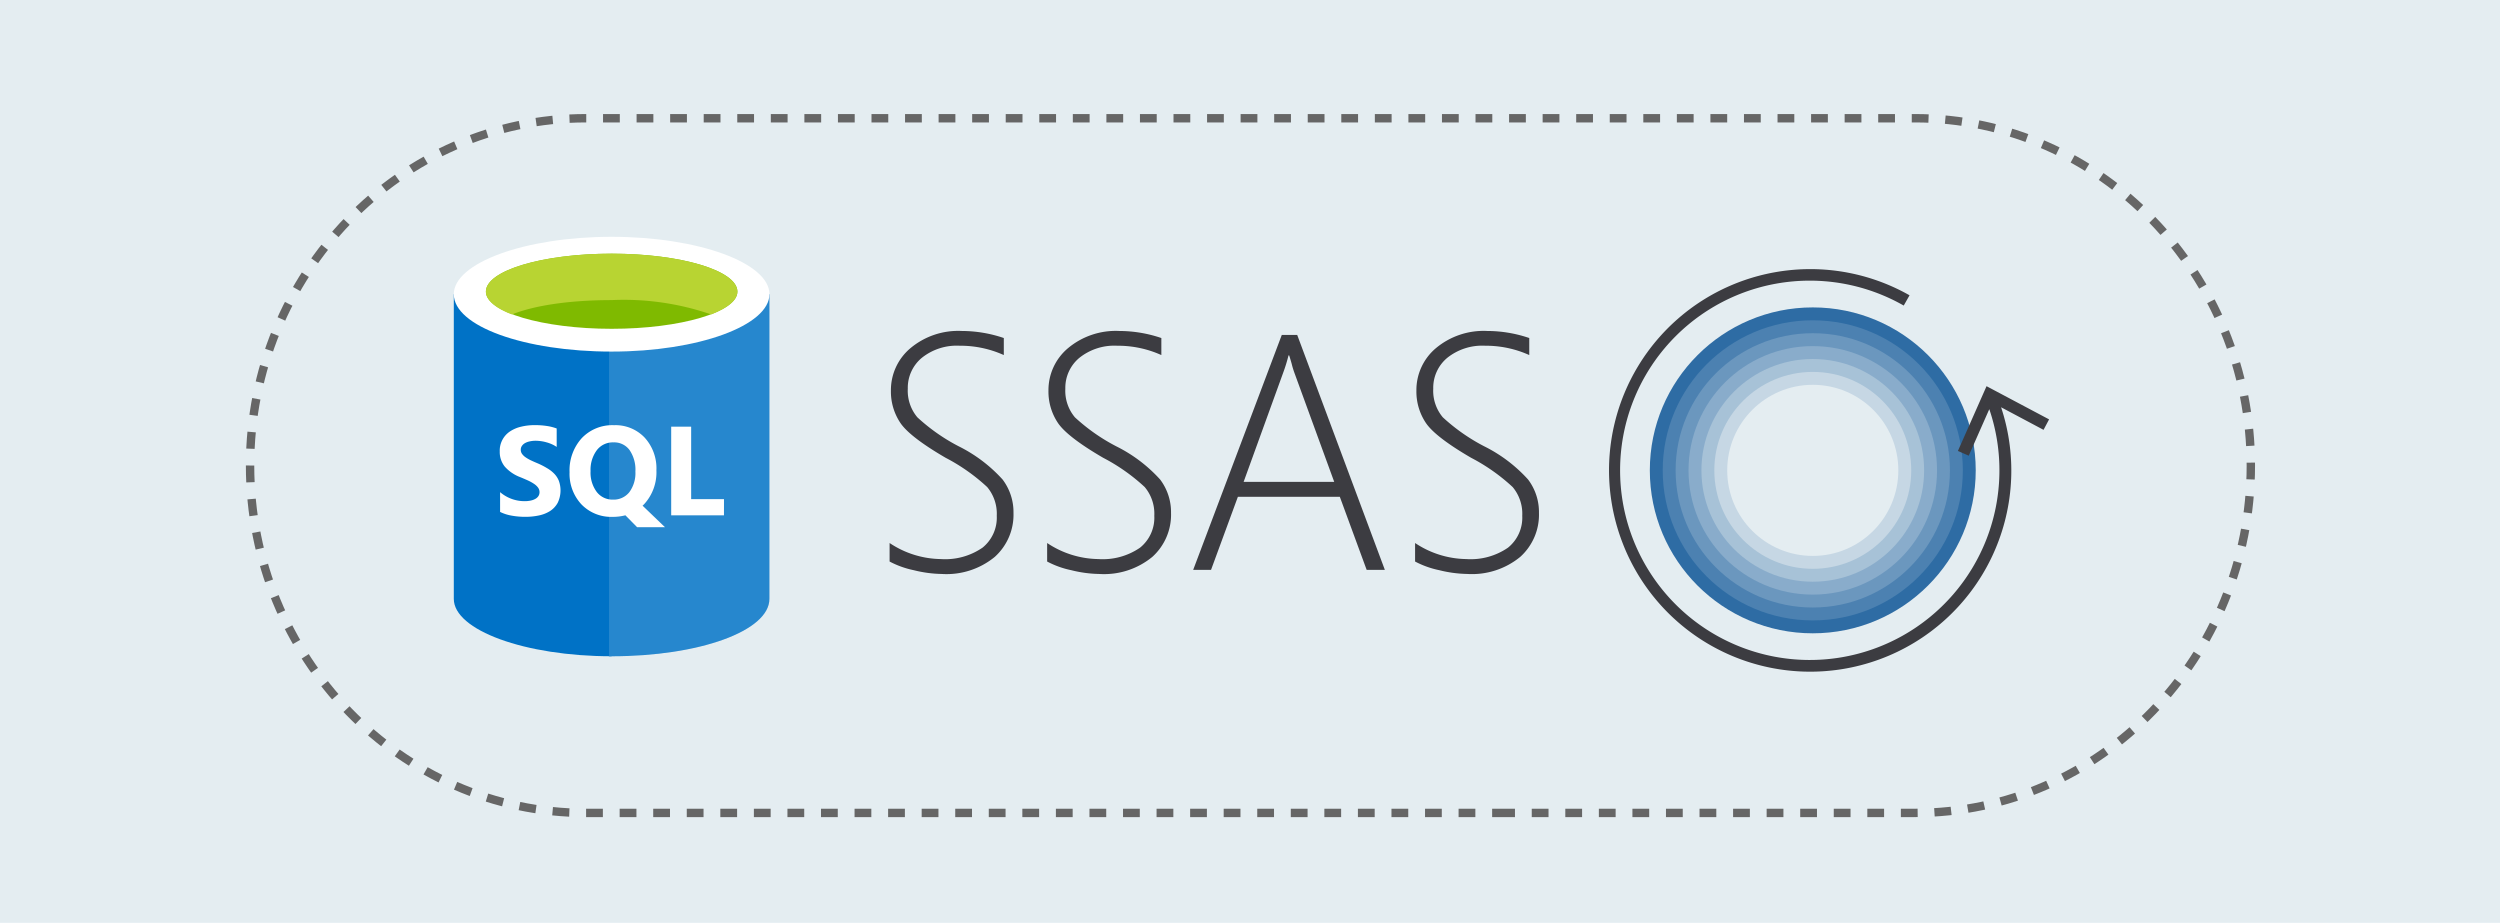 <svg xmlns="http://www.w3.org/2000/svg" viewBox="0 0 298 110"><title>4 - upgrade-ssas</title><g id="background_blue" data-name="background blue"><rect width="298" height="110" fill="#e4edf1"/></g><g id="Shapes"><path fill="none" stroke="#666" stroke-dasharray="2 2" stroke-miterlimit="10" d="M178.584,96.9h49.664C250.37,96.9,268.3,78.363,268.3,55.5s-17.935-41.406-40.049-41.406H69.857c-22.114,0-40.049,18.541-40.049,41.406S47.735,96.9,69.857,96.9H178.584Z"/><g><rect width="41.247" height="50" x="52.081" y="28.227" fill-opacity="0"/><rect width="37.626" height="50" x="54.093" y="28.227" fill-opacity="0"/><path fill="#0072c6" d="M54.093,35.068V71.386c0,3.722,8.45,6.841,18.812,6.841V35.068Z"/><path fill="#0072c6" d="M72.6,78.227h.3c10.463,0,18.813-3.018,18.813-6.841V35.068H72.6V78.227Z"/><path fill="#fff" d="M72.6,78.227h.3c10.463,0,18.813-3.018,18.813-6.841V35.068H72.6V78.227Z" opacity=".15" style="isolation:isolate"/><path fill="#fff" d="M91.718,35.068c0,3.722-8.45,6.841-18.813,6.841s-18.812-3.018-18.812-6.841c0-3.722,8.45-6.841,18.812-6.841S91.718,31.346,91.718,35.068Z"/><path fill="#7fba00" d="M87.9,34.766c0,2.415-6.74,4.427-14.99,4.427s-14.989-2.012-14.989-4.427c0-2.515,6.74-4.527,14.989-4.527S87.9,32.251,87.9,34.766Z"/><path fill="#b8d432" d="M84.777,37.483c2.012-.8,3.118-1.711,3.118-2.717,0-2.515-6.74-4.527-14.99-4.527s-14.989,2.012-14.989,4.527c0,1.006,1.207,2.012,3.118,2.717,2.717-1.107,7.043-1.711,11.871-1.711A31.886,31.886,0,0,1,84.777,37.483Z"/><rect width="41.247" height="22.133" x="52.081" y="45.33" fill-opacity="0"/><path fill="#fff" d="M59.611,61.021V58.663a4.466,4.466,0,0,0,2.91,1.076,3.318,3.318,0,0,0,.781-.081,1.853,1.853,0,0,0,.56-.221A1.015,1.015,0,0,0,64.2,59.1a.865.865,0,0,0,.111-.428.914.914,0,0,0-.177-.552,1.887,1.887,0,0,0-.487-.45,4.915,4.915,0,0,0-.722-.4q-.42-.191-.906-.39a4.656,4.656,0,0,1-1.849-1.26,2.762,2.762,0,0,1-.6-1.8,2.749,2.749,0,0,1,1.231-2.4,4.042,4.042,0,0,1,1.326-.56,6.66,6.66,0,0,1,1.592-.184,9.148,9.148,0,0,1,1.459.1,5.649,5.649,0,0,1,1.179.3v2.2a3.542,3.542,0,0,0-.582-.325,4.208,4.208,0,0,0-.641-.228,4.751,4.751,0,0,0-1.283-.184,3.1,3.1,0,0,0-.736.081,1.828,1.828,0,0,0-.56.213,1.068,1.068,0,0,0-.354.339.774.774,0,0,0-.125.435.848.848,0,0,0,.14.479,1.683,1.683,0,0,0,.4.4,4.509,4.509,0,0,0,.626.368q.368.177.832.369A8.758,8.758,0,0,1,65.2,55.8a3.937,3.937,0,0,1,.87.671,2.611,2.611,0,0,1,.552.862,3.4,3.4,0,0,1-.147,2.608,2.735,2.735,0,0,1-.906.973,4.017,4.017,0,0,1-1.341.53,7.687,7.687,0,0,1-1.607.162,9.043,9.043,0,0,1-1.658-.147A5,5,0,0,1,59.611,61.021Zm13.41.589a4.926,4.926,0,0,1-3.7-1.473,5.334,5.334,0,0,1-1.429-3.854,5.7,5.7,0,0,1,1.451-4.053,5.014,5.014,0,0,1,3.847-1.547,4.783,4.783,0,0,1,3.654,1.481,5.433,5.433,0,0,1,1.4,3.905,5.6,5.6,0,0,1-1.451,4.016c-.035.035-.067.069-.1.1s-.061.059-.1.089l2.675,2.571H75.946l-1.4-1.422A5.913,5.913,0,0,1,73.021,61.61Zm.1-8.879a2.4,2.4,0,0,0-1.989.944,3.9,3.9,0,0,0-.737,2.483,3.846,3.846,0,0,0,.737,2.483,2.361,2.361,0,0,0,1.93.914,2.387,2.387,0,0,0,1.953-.885A3.838,3.838,0,0,0,75.74,56.2a4.138,4.138,0,0,0-.7-2.557A2.27,2.27,0,0,0,73.124,52.731Zm13.175,8.7H80.006V50.86h2.38V59.5H86.3Z"/></g><g><g><circle cx="216.083" cy="56.067" r="19.424" fill="#2e6ca4"/><circle cx="216.083" cy="56.067" r="17.887" fill="#4c81b1"/><circle cx="216.083" cy="56.067" r="16.349" fill="#6b97be"/><circle cx="216.083" cy="56.067" r="14.811" fill="#89accb"/><circle cx="216.083" cy="56.067" r="13.273" fill="#a7c2d7"/><circle cx="216.083" cy="56.067" r="11.736" fill="#c6d7e4"/><circle cx="216.083" cy="56.067" r="10.198" fill="#e4edf1"/></g><path fill="#3c3c41" d="M193.507,64.962A23.988,23.988,0,0,1,227.617,35.2l-.693,1.223a22.608,22.608,0,1,0,10.2,12.348l-2.45,5.548-1.292-.566,3.414-7.719,7.455,3.956-.661,1.248-5.06-2.692a23.972,23.972,0,0,1-45.024,16.416Z"/></g></g><g id="Captions"><g><path fill="#3c3c41" d="M106.04,66.934V64.727a11.243,11.243,0,0,0,6.094,1.914,7.843,7.843,0,0,0,4.98-1.358,4.587,4.587,0,0,0,1.7-3.8,4.957,4.957,0,0,0-1.142-3.427,22.557,22.557,0,0,0-4.951-3.487q-4.258-2.479-5.391-4.15a6.708,6.708,0,0,1-1.133-3.858,6.527,6.527,0,0,1,2.305-5.039,8.865,8.865,0,0,1,6.152-2.07,15.616,15.616,0,0,1,5,.84v2.031a12.6,12.6,0,0,0-5.254-1.113,6.674,6.674,0,0,0-4.521,1.445,4.643,4.643,0,0,0-1.67,3.672,4.92,4.92,0,0,0,1.142,3.418,22.536,22.536,0,0,0,4.932,3.457,17.641,17.641,0,0,1,5.225,3.955,6.441,6.441,0,0,1,1.3,3.975,6.771,6.771,0,0,1-2.236,5.254,9.067,9.067,0,0,1-6.318,2.031,14.6,14.6,0,0,1-3.33-.449A10.826,10.826,0,0,1,106.04,66.934Z"/><path fill="#3c3c41" d="M124.819,66.934V64.727a11.243,11.243,0,0,0,6.094,1.914,7.841,7.841,0,0,0,4.98-1.358,4.588,4.588,0,0,0,1.7-3.8,4.953,4.953,0,0,0-1.143-3.427A22.557,22.557,0,0,0,131.5,54.57q-4.258-2.479-5.391-4.15a6.708,6.708,0,0,1-1.133-3.858,6.527,6.527,0,0,1,2.305-5.039,8.865,8.865,0,0,1,6.152-2.07,15.616,15.616,0,0,1,5,.84v2.031a12.6,12.6,0,0,0-5.253-1.113,6.675,6.675,0,0,0-4.522,1.445,4.646,4.646,0,0,0-1.67,3.672,4.915,4.915,0,0,0,1.143,3.418,22.5,22.5,0,0,0,4.931,3.457,17.613,17.613,0,0,1,5.225,3.955,6.442,6.442,0,0,1,1.3,3.975,6.769,6.769,0,0,1-2.237,5.254,9.065,9.065,0,0,1-6.318,2.031,14.6,14.6,0,0,1-3.33-.449A10.826,10.826,0,0,1,124.819,66.934Z"/><path fill="#3c3c41" d="M162.907,67.93l-3.2-8.711H147.555l-3.2,8.711h-2.129L152.79,39.922h1.836L165.075,67.93Zm-8.594-23.438a10.46,10.46,0,0,1-.351-1.152q-.136-.488-.293-.977h-.078a19.06,19.06,0,0,1-.645,2.09l-4.707,12.988h10.8Z"/><path fill="#3c3c41" d="M168.678,66.934V64.727a11.24,11.24,0,0,0,6.093,1.914,7.844,7.844,0,0,0,4.981-1.358,4.587,4.587,0,0,0,1.7-3.8,4.953,4.953,0,0,0-1.143-3.427,22.531,22.531,0,0,0-4.951-3.487q-4.258-2.479-5.39-4.15a6.708,6.708,0,0,1-1.133-3.858,6.526,6.526,0,0,1,2.3-5.039,8.867,8.867,0,0,1,6.153-2.07,15.616,15.616,0,0,1,5,.84v2.031a12.6,12.6,0,0,0-5.254-1.113,6.679,6.679,0,0,0-4.522,1.445,4.645,4.645,0,0,0-1.669,3.672,4.915,4.915,0,0,0,1.142,3.418A22.51,22.51,0,0,0,176.92,53.2a17.62,17.62,0,0,1,5.224,3.955,6.436,6.436,0,0,1,1.3,3.975,6.771,6.771,0,0,1-2.236,5.254,9.068,9.068,0,0,1-6.319,2.031,14.611,14.611,0,0,1-3.33-.449A10.83,10.83,0,0,1,168.678,66.934Z"/></g></g></svg>